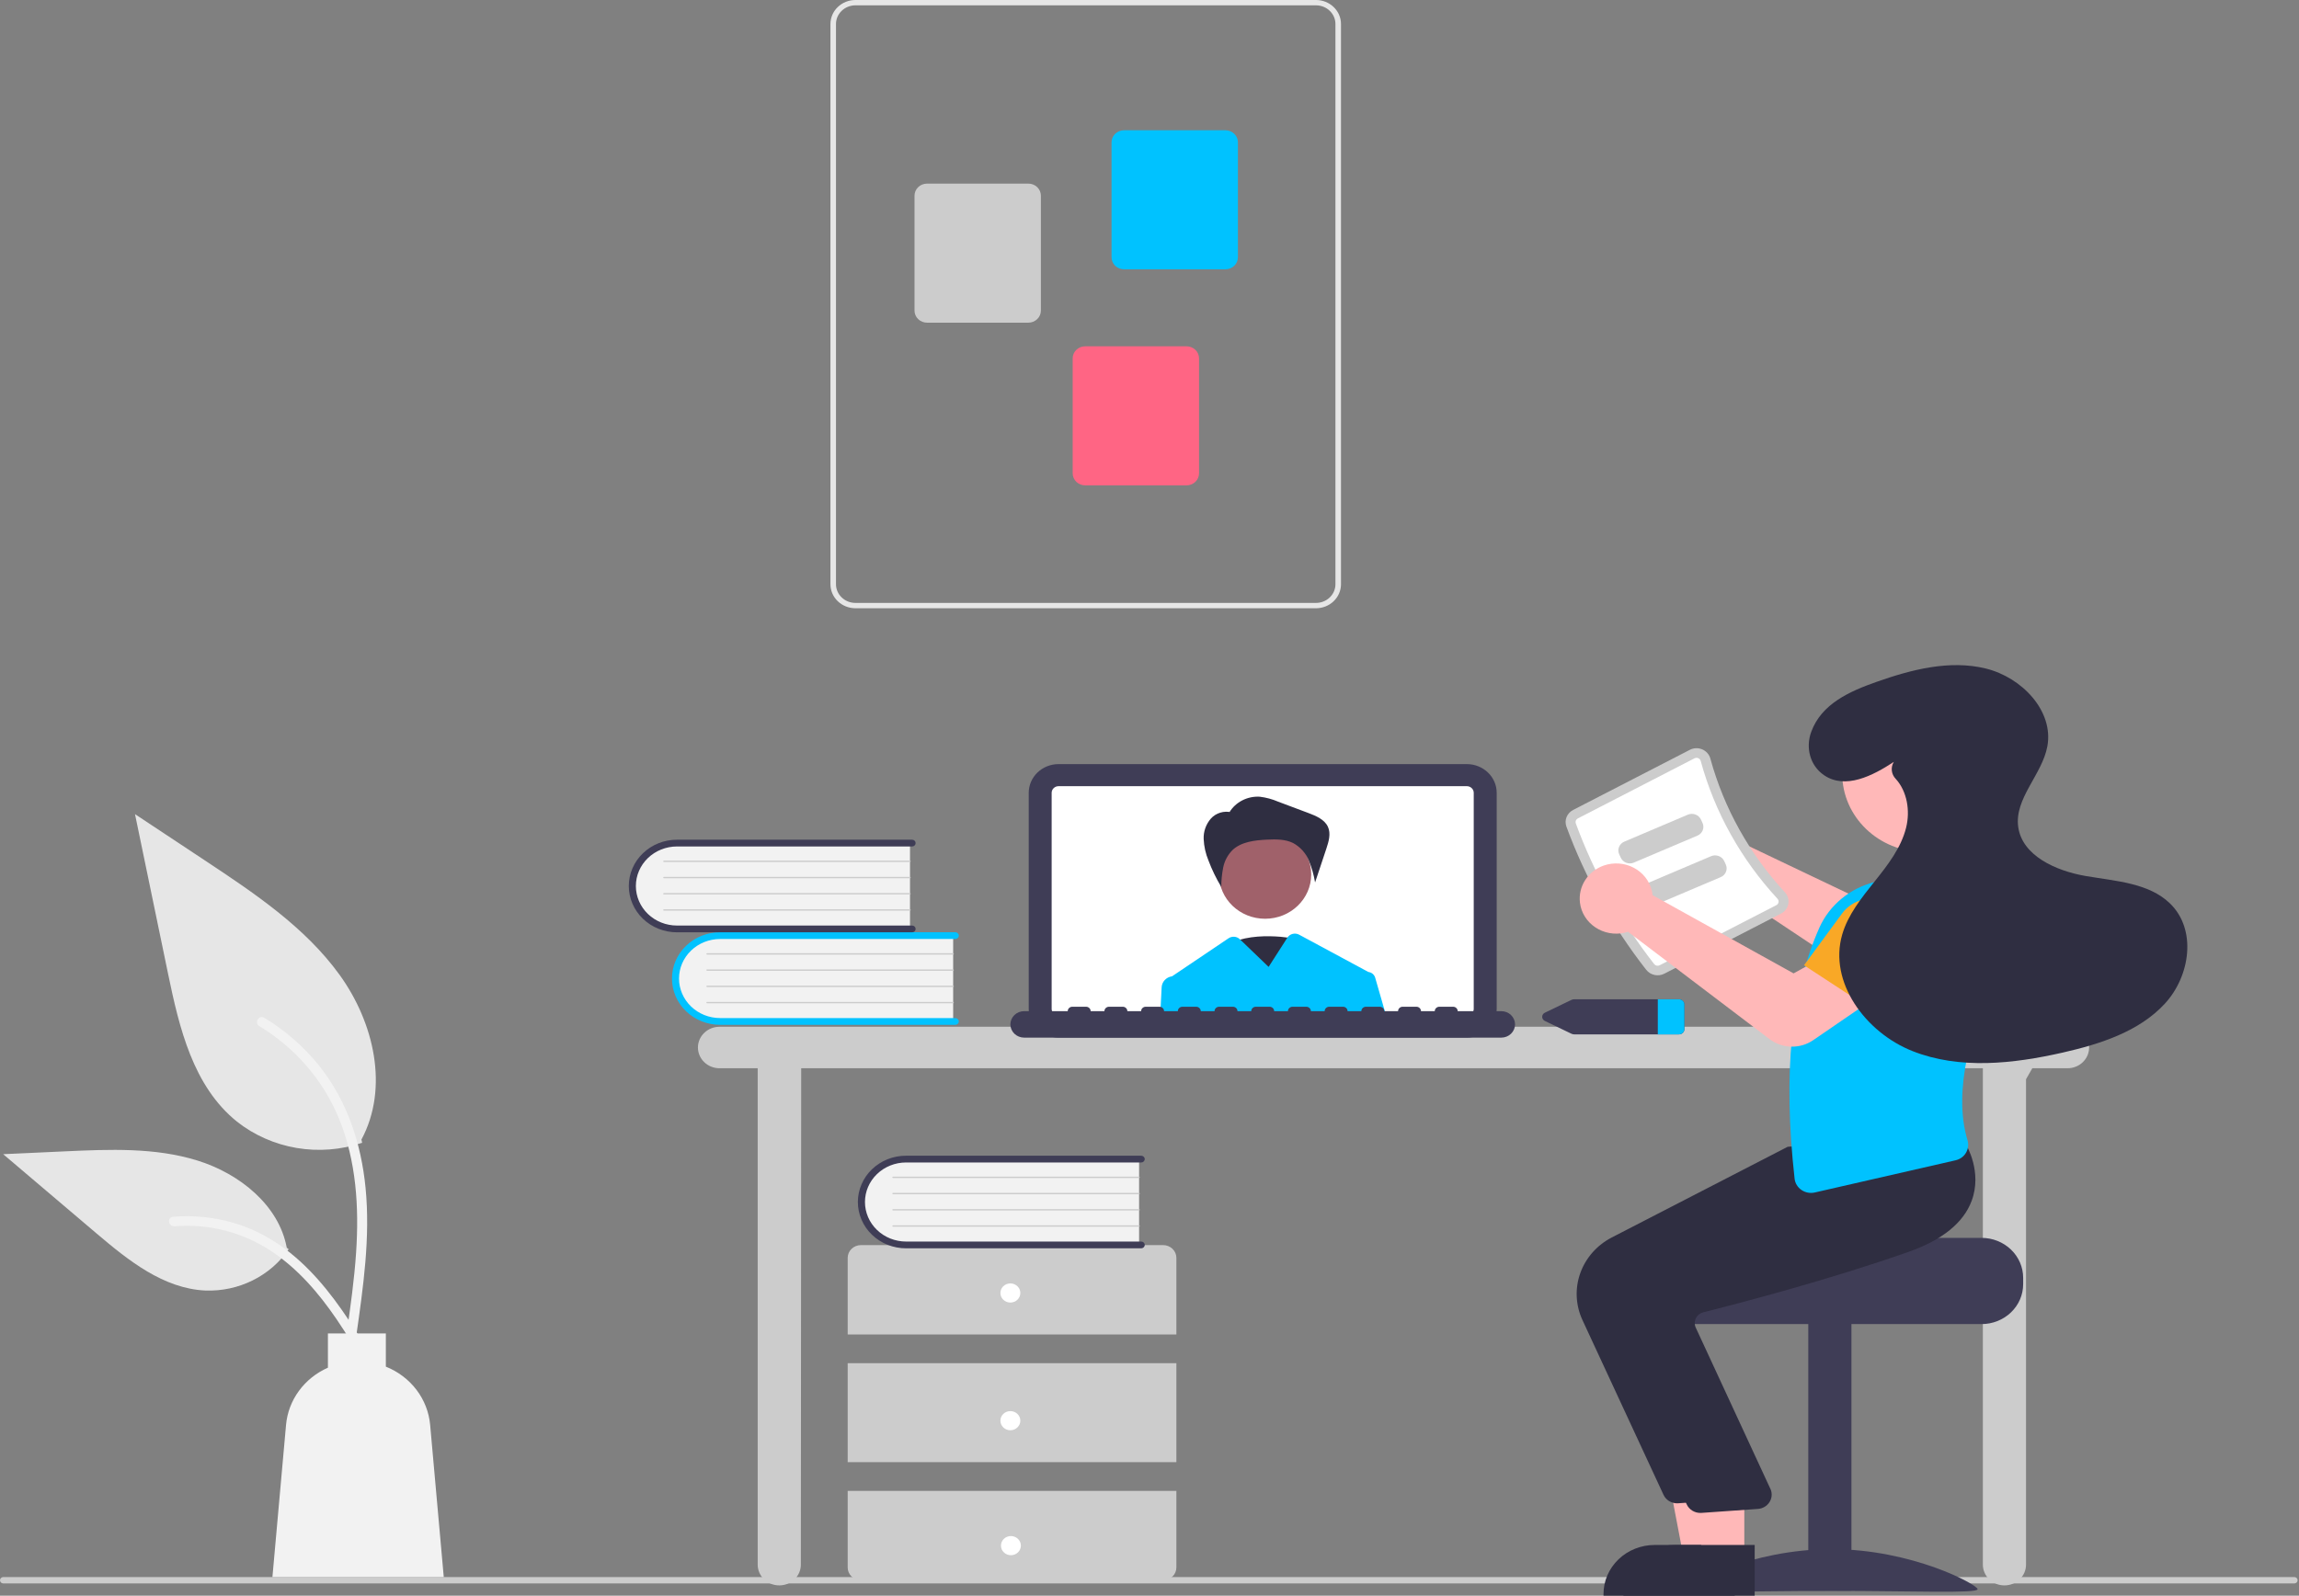 <svg width="157" height="109" viewBox="0 0 157 109" fill="none" xmlns="http://www.w3.org/2000/svg">
<rect x="0" y="0" width="157" height="109" fill="#808080" stroke="none"/>
<g clip-path="url(#clip0_1_6562)">
<path d="M156.679 108.163H0.227C0.167 108.163 0.109 108.14 0.066 108.099C0.024 108.058 0 108.002 0 107.945C0 107.887 0.024 107.831 0.066 107.79C0.109 107.75 0.167 107.727 0.227 107.727H156.679C156.739 107.727 156.797 107.75 156.839 107.79C156.882 107.831 156.905 107.887 156.905 107.945C156.905 108.002 156.882 108.058 156.839 108.099C156.797 108.14 156.739 108.163 156.679 108.163Z" fill="#CCCCCC"/>
<path d="M141.193 70.137H49.136C48.745 70.137 48.37 70.286 48.094 70.552C47.817 70.818 47.662 71.178 47.662 71.554C47.662 71.93 47.817 72.29 48.094 72.556C48.37 72.822 48.745 72.971 49.136 72.971H51.743V106.879C51.743 107.255 51.899 107.615 52.175 107.881C52.452 108.147 52.826 108.296 53.217 108.296C53.608 108.296 53.983 108.147 54.259 107.881C54.536 107.615 54.691 107.255 54.691 106.879L54.714 72.971H135.411V106.879C135.411 107.255 135.567 107.615 135.843 107.881C136.119 108.147 136.494 108.296 136.885 108.296C137.276 108.296 137.651 108.147 137.927 107.881C138.204 107.615 138.359 107.255 138.359 106.879V73.719L138.788 72.971H141.193C141.584 72.971 141.959 72.822 142.235 72.556C142.512 72.29 142.667 71.93 142.667 71.554C142.667 71.178 142.512 70.818 142.235 70.552C141.959 70.286 141.584 70.137 141.193 70.137Z" fill="#CCCCCC"/>
<path d="M100.174 70.877H72.288C71.749 70.876 71.231 70.669 70.849 70.302C70.467 69.935 70.253 69.437 70.252 68.918V54.154C70.253 53.635 70.467 53.137 70.849 52.77C71.231 52.402 71.749 52.196 72.288 52.195H100.174C100.714 52.196 101.231 52.402 101.613 52.77C101.995 53.137 102.21 53.635 102.21 54.154V68.918C102.21 69.437 101.995 69.935 101.613 70.302C101.231 70.669 100.714 70.876 100.174 70.877Z" fill="#3F3D56"/>
<path d="M100.173 53.703H72.288C72.163 53.703 72.044 53.751 71.956 53.836C71.868 53.92 71.819 54.035 71.818 54.154V68.919C71.819 69.038 71.868 69.153 71.956 69.238C72.044 69.322 72.163 69.37 72.288 69.37H100.173C100.297 69.37 100.416 69.322 100.504 69.238C100.592 69.153 100.642 69.038 100.642 68.919V54.154C100.642 54.035 100.592 53.92 100.504 53.836C100.416 53.751 100.297 53.703 100.173 53.703Z" fill="white"/>
<path d="M88.61 64.154C88.61 64.154 85.272 63.415 83.436 64.771C81.6 66.127 85.772 69.209 85.772 69.209L88.61 64.154Z" fill="#2F2E41"/>
<path d="M86.395 62.759C88.134 62.759 89.544 61.404 89.544 59.731C89.544 58.059 88.134 56.703 86.395 56.703C84.656 56.703 83.246 58.059 83.246 59.731C83.246 61.404 84.656 62.759 86.395 62.759Z" fill="#A0616A"/>
<path d="M83.959 55.481C84.169 55.138 84.474 54.858 84.839 54.671C85.204 54.484 85.616 54.398 86.029 54.422C86.46 54.474 86.882 54.587 87.279 54.759L89.338 55.531C89.87 55.731 90.454 55.975 90.685 56.478C90.899 56.945 90.739 57.484 90.577 57.97L89.807 60.28C89.722 59.757 89.575 59.245 89.371 58.754C89.163 58.26 88.787 57.847 88.304 57.584C87.769 57.321 87.139 57.326 86.539 57.354C85.689 57.393 84.764 57.497 84.16 58.074C83.84 58.401 83.623 58.81 83.534 59.251C83.446 59.69 83.402 60.137 83.402 60.584C83.054 60.008 82.76 59.402 82.525 58.775C82.331 58.308 82.221 57.813 82.199 57.311C82.179 56.804 82.353 56.308 82.69 55.918C82.86 55.727 83.083 55.586 83.333 55.511C83.582 55.435 83.849 55.428 84.102 55.49L83.959 55.481Z" fill="#2F2E41"/>
<path d="M93.912 66.784C93.882 66.681 93.822 66.59 93.739 66.52C93.655 66.451 93.552 66.407 93.443 66.393C93.435 66.388 93.428 66.384 93.42 66.38L88.719 63.847C88.585 63.775 88.427 63.755 88.278 63.792C88.129 63.828 88.001 63.919 87.919 64.045L86.634 66.047L84.697 64.184L84.666 64.155C84.567 64.059 84.436 64 84.296 63.989C84.156 63.977 84.016 64.013 83.901 64.09L80.038 66.692C80.031 66.692 80.024 66.694 80.017 66.694C79.832 66.724 79.664 66.813 79.539 66.948C79.414 67.082 79.34 67.253 79.33 67.433L79.231 69.372H94.658L93.912 66.784Z" fill="#00C2FF"/>
<path d="M102.523 69.071H99.547C99.547 68.991 99.514 68.914 99.455 68.858C99.396 68.801 99.317 68.769 99.234 68.769H98.294C98.21 68.769 98.131 68.801 98.072 68.858C98.013 68.914 97.98 68.991 97.98 69.071H97.04C97.04 68.991 97.007 68.914 96.949 68.858C96.89 68.801 96.81 68.769 96.727 68.769H95.787C95.704 68.769 95.624 68.801 95.566 68.858C95.507 68.914 95.474 68.991 95.474 69.071H94.534C94.534 68.991 94.501 68.914 94.442 68.858C94.383 68.801 94.304 68.769 94.221 68.769H93.281C93.197 68.769 93.118 68.801 93.059 68.858C93 68.914 92.967 68.991 92.967 69.071H92.027C92.027 68.991 91.994 68.914 91.936 68.858C91.877 68.801 91.797 68.769 91.714 68.769H90.774C90.691 68.769 90.611 68.801 90.552 68.858C90.494 68.914 90.461 68.991 90.461 69.071H89.521C89.521 68.991 89.488 68.914 89.429 68.858C89.37 68.801 89.29 68.769 89.207 68.769H88.267C88.184 68.769 88.105 68.801 88.046 68.858C87.987 68.914 87.954 68.991 87.954 69.071H87.014C87.014 68.991 86.981 68.914 86.922 68.858C86.864 68.801 86.784 68.769 86.701 68.769H85.761C85.678 68.769 85.598 68.801 85.539 68.858C85.481 68.914 85.448 68.991 85.448 69.071H84.508C84.508 68.991 84.475 68.914 84.416 68.858C84.357 68.801 84.278 68.769 84.194 68.769H83.254C83.171 68.769 83.092 68.801 83.033 68.858C82.974 68.914 82.941 68.991 82.941 69.071H82.001C82.001 68.991 81.968 68.914 81.909 68.858C81.851 68.801 81.771 68.769 81.688 68.769H80.748C80.665 68.769 80.585 68.801 80.526 68.858C80.468 68.914 80.435 68.991 80.435 69.071H79.495C79.495 68.991 79.462 68.914 79.403 68.858C79.344 68.801 79.264 68.769 79.181 68.769H78.241C78.158 68.769 78.079 68.801 78.02 68.858C77.961 68.914 77.928 68.991 77.928 69.071H76.988C76.988 68.991 76.955 68.914 76.896 68.858C76.838 68.801 76.758 68.769 76.675 68.769H75.735C75.652 68.769 75.572 68.801 75.513 68.858C75.454 68.914 75.421 68.991 75.421 69.071H74.482C74.482 68.991 74.449 68.914 74.39 68.858C74.331 68.801 74.251 68.769 74.168 68.769H73.228C73.145 68.769 73.066 68.801 73.007 68.858C72.948 68.914 72.915 68.991 72.915 69.071H69.939C69.689 69.071 69.451 69.167 69.275 69.336C69.099 69.506 69 69.735 69 69.975C69 70.214 69.099 70.444 69.275 70.614C69.451 70.783 69.689 70.878 69.939 70.879H102.523C102.773 70.879 103.012 70.784 103.188 70.614C103.364 70.444 103.463 70.215 103.463 69.975C103.463 69.735 103.364 69.505 103.188 69.336C103.012 69.166 102.773 69.071 102.523 69.071Z" fill="#3F3D56"/>
<path d="M65.092 63.818V69.82H49.456C49.037 69.834 48.619 69.767 48.228 69.623C47.837 69.478 47.479 69.259 47.178 68.979C46.876 68.699 46.637 68.364 46.473 67.993C46.309 67.621 46.225 67.222 46.225 66.819C46.225 66.416 46.309 66.017 46.473 65.646C46.637 65.275 46.876 64.939 47.178 64.659C47.479 64.379 47.837 64.16 48.228 64.016C48.619 63.871 49.037 63.804 49.456 63.818H65.092Z" fill="#F2F2F2"/>
<path d="M65.477 69.774C65.477 69.835 65.451 69.894 65.406 69.937C65.361 69.981 65.3 70.005 65.237 70.005H49.177C48.305 70.005 47.469 69.672 46.852 69.079C46.235 68.486 45.889 67.681 45.889 66.842C45.889 66.004 46.235 65.199 46.852 64.606C47.469 64.013 48.305 63.68 49.177 63.68H65.237C65.3 63.68 65.361 63.704 65.406 63.747C65.451 63.791 65.477 63.849 65.477 63.91C65.477 63.972 65.451 64.031 65.406 64.074C65.361 64.117 65.3 64.141 65.237 64.141H49.177C48.433 64.142 47.719 64.427 47.193 64.933C46.667 65.44 46.371 66.126 46.371 66.842C46.371 67.558 46.667 68.245 47.193 68.751C47.719 69.258 48.433 69.543 49.177 69.543H65.237C65.3 69.543 65.361 69.568 65.406 69.611C65.451 69.654 65.477 69.713 65.477 69.774Z" fill="#00C2FF"/>
<path d="M65.092 65.206H48.289C48.282 65.206 48.276 65.204 48.27 65.202C48.264 65.2 48.259 65.197 48.254 65.192C48.25 65.188 48.246 65.183 48.244 65.177C48.242 65.172 48.24 65.165 48.24 65.159C48.24 65.153 48.242 65.147 48.244 65.142C48.246 65.136 48.25 65.131 48.254 65.127C48.259 65.122 48.264 65.119 48.27 65.117C48.276 65.114 48.282 65.113 48.289 65.113H65.092C65.105 65.113 65.117 65.118 65.126 65.127C65.135 65.136 65.14 65.147 65.14 65.159C65.14 65.172 65.135 65.183 65.126 65.192C65.117 65.201 65.105 65.206 65.092 65.206Z" fill="#CCCCCC"/>
<path d="M65.092 66.311H48.289C48.282 66.311 48.276 66.31 48.27 66.308C48.264 66.305 48.259 66.302 48.254 66.298C48.25 66.293 48.246 66.288 48.244 66.283C48.242 66.277 48.24 66.271 48.24 66.265C48.24 66.259 48.242 66.253 48.244 66.247C48.246 66.242 48.25 66.237 48.254 66.232C48.259 66.228 48.264 66.225 48.27 66.222C48.276 66.22 48.282 66.219 48.289 66.219H65.092C65.105 66.219 65.117 66.224 65.126 66.232C65.135 66.241 65.14 66.253 65.14 66.265C65.14 66.277 65.135 66.289 65.126 66.297C65.117 66.306 65.105 66.311 65.092 66.311Z" fill="#CCCCCC"/>
<path d="M65.092 67.421H48.289C48.282 67.421 48.276 67.419 48.27 67.417C48.264 67.415 48.259 67.411 48.254 67.407C48.25 67.403 48.246 67.398 48.244 67.392C48.242 67.386 48.24 67.38 48.24 67.374C48.24 67.368 48.242 67.362 48.244 67.357C48.246 67.351 48.25 67.346 48.254 67.341C48.259 67.337 48.264 67.334 48.27 67.332C48.276 67.329 48.282 67.328 48.289 67.328H65.092C65.105 67.328 65.117 67.333 65.126 67.342C65.135 67.35 65.14 67.362 65.14 67.374C65.14 67.386 65.135 67.398 65.126 67.407C65.117 67.415 65.105 67.42 65.092 67.421Z" fill="#CCCCCC"/>
<path d="M65.092 68.53H48.289C48.282 68.53 48.276 68.529 48.27 68.526C48.264 68.524 48.259 68.521 48.254 68.516C48.25 68.512 48.246 68.507 48.244 68.501C48.242 68.496 48.24 68.49 48.24 68.484C48.24 68.478 48.242 68.472 48.244 68.466C48.246 68.46 48.25 68.455 48.254 68.451C48.259 68.447 48.264 68.443 48.27 68.441C48.276 68.439 48.282 68.438 48.289 68.438H65.092C65.105 68.438 65.117 68.442 65.126 68.451C65.135 68.46 65.14 68.472 65.14 68.484C65.14 68.496 65.135 68.508 65.126 68.516C65.117 68.525 65.105 68.53 65.092 68.53Z" fill="#CCCCCC"/>
<path d="M62.145 57.498V63.5H46.508C46.09 63.514 45.672 63.447 45.281 63.302C44.889 63.158 44.532 62.939 44.231 62.659C43.929 62.379 43.689 62.043 43.526 61.672C43.362 61.301 43.277 60.902 43.277 60.499C43.277 60.096 43.362 59.697 43.526 59.326C43.689 58.955 43.929 58.619 44.231 58.339C44.532 58.059 44.889 57.84 45.281 57.696C45.672 57.551 46.09 57.484 46.508 57.498H62.145Z" fill="#F2F2F2"/>
<path d="M62.529 63.454C62.529 63.515 62.504 63.574 62.459 63.617C62.414 63.66 62.353 63.685 62.289 63.685H46.23C45.798 63.685 45.37 63.603 44.971 63.444C44.572 63.285 44.21 63.052 43.905 62.758C43.599 62.465 43.357 62.116 43.192 61.732C43.026 61.349 42.941 60.937 42.941 60.522C42.941 60.107 43.026 59.695 43.192 59.312C43.357 58.928 43.599 58.579 43.905 58.286C44.21 57.992 44.572 57.759 44.971 57.6C45.37 57.441 45.798 57.359 46.23 57.359H62.289C62.353 57.359 62.414 57.384 62.459 57.427C62.504 57.47 62.529 57.529 62.529 57.59C62.529 57.651 62.504 57.71 62.459 57.754C62.414 57.797 62.353 57.821 62.289 57.821H46.23C45.486 57.822 44.772 58.107 44.246 58.613C43.72 59.12 43.424 59.806 43.424 60.522C43.424 61.238 43.72 61.925 44.246 62.431C44.772 62.938 45.486 63.222 46.23 63.223H62.289C62.353 63.223 62.414 63.247 62.459 63.291C62.504 63.334 62.529 63.393 62.529 63.454Z" fill="#3F3D56"/>
<path d="M62.145 58.881H45.341C45.335 58.881 45.329 58.88 45.323 58.878C45.317 58.876 45.312 58.872 45.307 58.868C45.303 58.864 45.299 58.859 45.297 58.853C45.294 58.847 45.293 58.841 45.293 58.835C45.293 58.829 45.294 58.823 45.297 58.818C45.299 58.812 45.303 58.807 45.307 58.803C45.312 58.798 45.317 58.795 45.323 58.792C45.329 58.79 45.335 58.789 45.341 58.789H62.145C62.157 58.789 62.169 58.794 62.178 58.803C62.187 58.811 62.192 58.823 62.192 58.835C62.192 58.847 62.187 58.859 62.178 58.868C62.169 58.876 62.157 58.881 62.145 58.881Z" fill="#CCCCCC"/>
<path d="M62.145 59.991H45.341C45.335 59.991 45.329 59.99 45.323 59.987C45.317 59.985 45.312 59.982 45.307 59.977C45.303 59.973 45.299 59.968 45.297 59.962C45.294 59.957 45.293 59.951 45.293 59.945C45.293 59.938 45.294 59.932 45.297 59.927C45.299 59.921 45.303 59.916 45.307 59.912C45.312 59.908 45.317 59.904 45.323 59.902C45.329 59.9 45.335 59.898 45.341 59.898H62.145C62.157 59.898 62.169 59.903 62.178 59.912C62.187 59.921 62.192 59.932 62.192 59.945C62.192 59.957 62.187 59.968 62.178 59.977C62.169 59.986 62.157 59.991 62.145 59.991Z" fill="#CCCCCC"/>
<path d="M62.145 61.096H45.341C45.335 61.096 45.329 61.095 45.323 61.093C45.317 61.09 45.312 61.087 45.307 61.083C45.303 61.078 45.299 61.073 45.297 61.068C45.294 61.062 45.293 61.056 45.293 61.05C45.293 61.044 45.294 61.038 45.297 61.032C45.299 61.027 45.303 61.022 45.307 61.017C45.312 61.013 45.317 61.01 45.323 61.007C45.329 61.005 45.335 61.004 45.341 61.004H62.145C62.157 61.004 62.169 61.009 62.178 61.017C62.187 61.026 62.192 61.038 62.192 61.05C62.192 61.062 62.187 61.074 62.178 61.083C62.169 61.091 62.157 61.096 62.145 61.096Z" fill="#CCCCCC"/>
<path d="M62.145 62.206H45.341C45.335 62.206 45.329 62.205 45.323 62.202C45.317 62.2 45.312 62.197 45.307 62.192C45.303 62.188 45.299 62.183 45.297 62.177C45.294 62.172 45.293 62.166 45.293 62.16C45.293 62.153 45.294 62.147 45.297 62.142C45.299 62.136 45.303 62.131 45.307 62.127C45.312 62.122 45.317 62.119 45.323 62.117C45.329 62.114 45.335 62.113 45.341 62.113H62.145C62.157 62.113 62.169 62.118 62.178 62.127C62.187 62.136 62.192 62.147 62.192 62.16C62.192 62.172 62.187 62.183 62.178 62.192C62.169 62.201 62.157 62.206 62.145 62.206Z" fill="#CCCCCC"/>
<path d="M80.336 91.156V85.923C80.336 85.692 80.241 85.47 80.07 85.306C79.9 85.143 79.67 85.051 79.429 85.051H58.796C58.555 85.051 58.324 85.143 58.154 85.306C57.984 85.47 57.889 85.692 57.889 85.923V91.156H80.336Z" fill="#CCCCCC"/>
<path d="M80.336 93.117H57.889V99.877H80.336V93.117Z" fill="#CCCCCC"/>
<path d="M57.889 101.84V107.073C57.889 107.304 57.984 107.526 58.154 107.69C58.324 107.853 58.555 107.945 58.796 107.945H79.429C79.67 107.945 79.9 107.853 80.07 107.69C80.241 107.526 80.336 107.304 80.336 107.073V101.84H57.889Z" fill="#CCCCCC"/>
<path d="M68.999 88.976C69.374 88.976 69.679 88.683 69.679 88.322C69.679 87.961 69.374 87.668 68.999 87.668C68.623 87.668 68.318 87.961 68.318 88.322C68.318 88.683 68.623 88.976 68.999 88.976Z" fill="white"/>
<path d="M68.999 97.699C69.374 97.699 69.679 97.406 69.679 97.045C69.679 96.683 69.374 96.391 68.999 96.391C68.623 96.391 68.318 96.683 68.318 97.045C68.318 97.406 68.623 97.699 68.999 97.699Z" fill="white"/>
<path d="M69.036 106.234C69.411 106.234 69.716 105.941 69.716 105.58C69.716 105.219 69.411 104.926 69.036 104.926C68.66 104.926 68.356 105.219 68.356 105.58C68.356 105.941 68.66 106.234 69.036 106.234Z" fill="white"/>
<path d="M77.79 79.084V85.086H62.153C61.734 85.1 61.316 85.033 60.925 84.888C60.534 84.744 60.177 84.525 59.875 84.245C59.574 83.965 59.334 83.629 59.17 83.258C59.006 82.887 58.922 82.488 58.922 82.085C58.922 81.682 59.006 81.283 59.17 80.912C59.334 80.541 59.574 80.205 59.875 79.925C60.177 79.645 60.534 79.426 60.925 79.282C61.316 79.137 61.734 79.07 62.153 79.084H77.79Z" fill="#F2F2F2"/>
<path d="M78.175 85.04C78.175 85.101 78.149 85.16 78.104 85.203C78.059 85.246 77.998 85.271 77.934 85.271H61.875C61.443 85.271 61.015 85.189 60.616 85.031C60.217 84.872 59.854 84.639 59.548 84.345C59.242 84.052 59 83.703 58.835 83.319C58.669 82.935 58.584 82.523 58.584 82.108C58.584 81.692 58.669 81.281 58.835 80.897C59 80.513 59.242 80.164 59.548 79.871C59.854 79.577 60.217 79.344 60.616 79.185C61.015 79.026 61.443 78.945 61.875 78.945H77.934C77.998 78.945 78.059 78.97 78.104 79.013C78.149 79.056 78.175 79.115 78.175 79.176C78.175 79.237 78.149 79.296 78.104 79.339C78.059 79.383 77.998 79.407 77.934 79.407H61.875C61.131 79.408 60.417 79.692 59.891 80.199C59.365 80.705 59.069 81.392 59.069 82.108C59.069 82.824 59.365 83.51 59.891 84.017C60.417 84.523 61.131 84.808 61.875 84.809H77.934C77.998 84.809 78.059 84.833 78.104 84.876C78.149 84.92 78.175 84.978 78.175 85.04Z" fill="#3F3D56"/>
<path d="M77.791 80.467H60.988C60.981 80.467 60.975 80.466 60.969 80.464C60.964 80.462 60.958 80.458 60.954 80.454C60.949 80.45 60.946 80.445 60.943 80.439C60.941 80.433 60.94 80.427 60.94 80.421C60.94 80.415 60.941 80.409 60.943 80.403C60.946 80.398 60.949 80.393 60.954 80.388C60.958 80.384 60.964 80.381 60.969 80.378C60.975 80.376 60.981 80.375 60.988 80.375H77.791C77.804 80.375 77.816 80.38 77.825 80.389C77.834 80.397 77.839 80.409 77.839 80.421C77.839 80.433 77.834 80.445 77.825 80.454C77.816 80.462 77.804 80.467 77.791 80.467Z" fill="#CCCCCC"/>
<path d="M77.791 81.577H60.988C60.981 81.577 60.975 81.576 60.969 81.573C60.964 81.571 60.958 81.568 60.954 81.563C60.949 81.559 60.946 81.554 60.943 81.548C60.941 81.543 60.94 81.537 60.94 81.531C60.94 81.525 60.941 81.518 60.943 81.513C60.946 81.507 60.949 81.502 60.954 81.498C60.958 81.493 60.964 81.49 60.969 81.488C60.975 81.486 60.981 81.484 60.988 81.484H77.791C77.804 81.484 77.816 81.489 77.825 81.498C77.834 81.507 77.839 81.518 77.839 81.531C77.839 81.543 77.834 81.554 77.825 81.563C77.816 81.572 77.804 81.577 77.791 81.577Z" fill="#CCCCCC"/>
<path d="M77.791 82.686H60.988C60.981 82.686 60.975 82.685 60.969 82.683C60.964 82.68 60.958 82.677 60.954 82.673C60.949 82.668 60.946 82.663 60.943 82.658C60.941 82.652 60.94 82.646 60.94 82.64C60.94 82.634 60.941 82.628 60.943 82.622C60.946 82.617 60.949 82.611 60.954 82.607C60.958 82.603 60.964 82.6 60.969 82.597C60.975 82.595 60.981 82.594 60.988 82.594H77.791C77.804 82.594 77.816 82.599 77.825 82.607C77.834 82.616 77.839 82.628 77.839 82.64C77.839 82.652 77.834 82.664 77.825 82.672C77.816 82.681 77.804 82.686 77.791 82.686Z" fill="#CCCCCC"/>
<path d="M77.791 83.792H60.988C60.981 83.792 60.975 83.79 60.969 83.788C60.964 83.786 60.958 83.782 60.954 83.778C60.949 83.774 60.946 83.769 60.943 83.763C60.941 83.757 60.94 83.751 60.94 83.745C60.94 83.739 60.941 83.733 60.943 83.728C60.946 83.722 60.949 83.717 60.954 83.713C60.958 83.708 60.964 83.705 60.969 83.703C60.975 83.7 60.981 83.699 60.988 83.699H77.791C77.804 83.699 77.816 83.704 77.825 83.713C77.834 83.722 77.839 83.733 77.839 83.745C77.839 83.758 77.834 83.769 77.825 83.778C77.816 83.787 77.804 83.791 77.791 83.792Z" fill="#CCCCCC"/>
<path d="M56.711 39.908V1.64C56.712 1.205 56.891 0.788 57.211 0.481C57.531 0.173 57.964 0 58.416 0H89.872C90.324 0 90.758 0.173 91.077 0.481C91.397 0.788 91.577 1.205 91.577 1.64V39.908C91.577 40.343 91.397 40.76 91.077 41.068C90.758 41.375 90.324 41.548 89.872 41.549H58.416C57.964 41.548 57.531 41.375 57.211 41.068C56.891 40.76 56.712 40.343 56.711 39.908ZM58.416 0.364C58.065 0.365 57.727 0.499 57.479 0.739C57.23 0.978 57.09 1.302 57.09 1.64V39.908C57.09 40.247 57.23 40.571 57.479 40.81C57.727 41.049 58.065 41.184 58.416 41.184H89.872C90.224 41.184 90.561 41.049 90.809 40.81C91.058 40.571 91.198 40.247 91.198 39.908V1.64C91.198 1.302 91.058 0.978 90.809 0.739C90.561 0.499 90.224 0.365 89.872 0.364H58.416Z" fill="#E6E6E6"/>
<path d="M75.908 17.576V9.718C75.909 9.501 75.998 9.293 76.158 9.139C76.318 8.985 76.535 8.899 76.761 8.898H83.685C83.911 8.899 84.128 8.985 84.288 9.139C84.448 9.293 84.537 9.501 84.538 9.718V17.576C84.537 17.794 84.448 18.002 84.288 18.156C84.128 18.309 83.911 18.396 83.685 18.396H76.761C76.535 18.396 76.318 18.309 76.158 18.156C75.998 18.002 75.909 17.794 75.908 17.576Z" fill="#00C2FF"/>
<path d="M62.453 21.221V13.363C62.453 13.146 62.543 12.937 62.703 12.783C62.863 12.63 63.08 12.543 63.306 12.543H70.23C70.456 12.543 70.673 12.63 70.832 12.783C70.992 12.937 71.082 13.146 71.083 13.363V21.221C71.082 21.438 70.992 21.647 70.832 21.8C70.673 21.954 70.456 22.041 70.23 22.041H63.306C63.08 22.041 62.863 21.954 62.703 21.8C62.543 21.647 62.453 21.438 62.453 21.221Z" fill="#CCCCCC"/>
<path d="M73.254 32.334V24.476C73.254 24.259 73.344 24.05 73.504 23.897C73.664 23.743 73.88 23.657 74.107 23.656H81.031C81.257 23.657 81.474 23.743 81.633 23.897C81.793 24.05 81.883 24.259 81.883 24.476V32.334C81.883 32.551 81.793 32.76 81.633 32.914C81.474 33.067 81.257 33.154 81.031 33.154H74.107C73.88 33.154 73.664 33.067 73.504 32.914C73.344 32.76 73.254 32.551 73.254 32.334Z" fill="#FF6584"/>
<path d="M114.633 68.258H107.509C107.441 68.258 107.375 68.273 107.314 68.302L105.516 69.168C105.457 69.192 105.406 69.232 105.371 69.284C105.335 69.335 105.316 69.396 105.316 69.458C105.316 69.519 105.335 69.58 105.371 69.632C105.406 69.683 105.457 69.724 105.516 69.748L107.314 70.613C107.375 70.642 107.441 70.657 107.509 70.657H114.633C114.731 70.662 114.828 70.63 114.902 70.568C114.976 70.506 115.021 70.418 115.028 70.323V68.592C115.021 68.498 114.976 68.41 114.902 68.347C114.828 68.285 114.731 68.253 114.633 68.258Z" fill="#3F3D56"/>
<path d="M115.027 68.592V70.323C115.02 70.418 114.975 70.506 114.901 70.568C114.827 70.63 114.73 70.662 114.632 70.657H113.213V68.258H114.632C114.73 68.253 114.827 68.285 114.901 68.347C114.975 68.41 115.02 68.498 115.027 68.592Z" fill="#00C2FF"/>
<path d="M114.578 55.31C114.901 55.176 115.249 55.109 115.601 55.114C115.952 55.118 116.299 55.194 116.618 55.337C116.936 55.479 117.22 55.684 117.451 55.94C117.681 56.195 117.853 56.494 117.955 56.817C117.986 56.92 118.011 57.025 118.027 57.13L127.99 61.881L130.295 60.412L133.164 63.588L129.644 66.338C129.22 66.666 128.698 66.854 128.155 66.874C127.612 66.894 127.076 66.745 126.628 66.449L116.52 59.727C116.445 59.758 116.368 59.785 116.29 59.808C115.953 59.906 115.599 59.934 115.25 59.891C114.902 59.848 114.567 59.735 114.267 59.559C113.967 59.383 113.709 59.147 113.51 58.868C113.311 58.59 113.176 58.274 113.113 57.941C113.094 57.845 113.082 57.747 113.076 57.649C113.048 57.158 113.177 56.671 113.446 56.253C113.714 55.834 114.109 55.505 114.578 55.31Z" fill="#FFB8B8"/>
<path d="M135.329 84.559H124.443C124.443 84.859 113.224 85.104 113.224 85.104C113.048 85.231 112.887 85.377 112.746 85.54C112.319 86.029 112.086 86.646 112.088 87.284V87.72C112.088 88.443 112.387 89.136 112.918 89.647C113.45 90.159 114.171 90.446 114.922 90.446H135.329C136.08 90.445 136.801 90.158 137.332 89.647C137.864 89.136 138.163 88.443 138.163 87.72V87.284C138.162 86.562 137.863 85.869 137.332 85.358C136.801 84.847 136.08 84.56 135.329 84.559Z" fill="#3F3D56"/>
<path d="M123.488 108.656H126.436V90.34H123.488V108.656Z" fill="#3F3D56"/>
<path d="M115.098 108.555C115.098 108.862 119.564 108.674 125.074 108.674C130.584 108.674 135.051 108.862 135.051 108.555C135.051 108.249 130.584 105.82 125.074 105.82C119.564 105.82 115.098 108.249 115.098 108.555Z" fill="#3F3D56"/>
<path d="M117.758 106.41L114.979 106.41L113.656 99.477L117.759 99.477L117.758 106.41Z" fill="#FFB8B8"/>
<path d="M118.467 109L109.504 108.999V108.89C109.504 108.45 109.594 108.013 109.769 107.606C109.945 107.199 110.202 106.829 110.526 106.518C110.85 106.206 111.234 105.959 111.658 105.791C112.081 105.622 112.535 105.535 112.993 105.535H112.993L118.467 105.535L118.467 109Z" fill="#2F2E41"/>
<path d="M113.602 102.108L108.06 90.157C107.598 89.15 107.546 88.012 107.917 86.97C108.288 85.928 109.053 85.059 110.06 84.535L122.08 78.336L127.565 77.888L132.625 77.445L132.661 77.505C132.708 77.581 133.796 79.388 133.061 81.369C132.503 82.872 131.052 84.046 128.748 84.858C123.371 86.754 117.16 88.375 114.739 88.983C114.632 89.01 114.532 89.058 114.445 89.124C114.359 89.19 114.288 89.273 114.237 89.367C114.187 89.46 114.156 89.563 114.149 89.668C114.141 89.773 114.156 89.878 114.193 89.978L119.341 101.101C119.395 101.242 119.415 101.394 119.398 101.543C119.381 101.692 119.329 101.836 119.246 101.963C119.163 102.09 119.05 102.197 118.917 102.276C118.783 102.354 118.633 102.402 118.478 102.416L114.631 102.685C114.598 102.688 114.565 102.69 114.533 102.69C114.336 102.69 114.143 102.635 113.978 102.532C113.813 102.429 113.682 102.281 113.602 102.108Z" fill="#2F2E41"/>
<path d="M119.12 106.41L116.34 106.41L115.018 99.477L119.12 99.477L119.12 106.41Z" fill="#FFB8B8"/>
<path d="M119.828 109L110.865 108.999V108.89C110.865 108.45 110.955 108.013 111.131 107.606C111.306 107.199 111.563 106.829 111.887 106.518C112.211 106.206 112.596 105.959 113.019 105.791C113.442 105.622 113.896 105.535 114.354 105.535H114.354L119.829 105.535L119.828 109Z" fill="#2F2E41"/>
<path d="M115.188 102.765L109.646 90.814C109.183 89.806 109.132 88.668 109.503 87.626C109.873 86.585 110.639 85.715 111.646 85.191L123.666 78.993L129.151 78.544L134.211 78.102L134.247 78.161C134.294 78.237 135.382 80.044 134.647 82.025C134.089 83.528 132.638 84.702 130.334 85.514C124.957 87.411 118.746 89.031 116.325 89.64C116.218 89.666 116.118 89.714 116.031 89.78C115.945 89.846 115.874 89.929 115.823 90.023C115.772 90.117 115.742 90.219 115.735 90.324C115.727 90.429 115.742 90.534 115.779 90.634L120.927 101.758C120.981 101.899 121 102.05 120.984 102.199C120.967 102.349 120.915 102.492 120.832 102.619C120.748 102.746 120.636 102.853 120.503 102.932C120.369 103.01 120.219 103.058 120.064 103.072L116.217 103.342C116.184 103.345 116.151 103.346 116.119 103.346C115.922 103.346 115.729 103.291 115.564 103.188C115.399 103.085 115.268 102.938 115.188 102.765Z" fill="#2F2E41"/>
<path d="M112.427 66.254C110.099 63.275 108.258 59.971 106.968 56.456C106.894 56.246 106.899 56.017 106.983 55.81C107.068 55.603 107.226 55.432 107.429 55.327L115.398 51.221C115.527 51.154 115.67 51.116 115.816 51.11C115.963 51.104 116.109 51.131 116.243 51.188C116.379 51.245 116.501 51.331 116.597 51.44C116.694 51.549 116.764 51.678 116.801 51.816C117.728 55.203 119.472 58.332 121.89 60.951C121.99 61.057 122.063 61.184 122.103 61.322C122.144 61.46 122.152 61.605 122.126 61.746C122.1 61.885 122.043 62.016 121.957 62.13C121.87 62.244 121.759 62.338 121.629 62.404L113.66 66.51C113.456 66.615 113.221 66.647 112.995 66.6C112.769 66.552 112.568 66.43 112.427 66.254Z" fill="#CCCCCC"/>
<path d="M112.971 65.863C113.014 65.914 113.074 65.95 113.141 65.963C113.208 65.977 113.278 65.967 113.339 65.936L121.308 61.83C121.346 61.81 121.38 61.782 121.405 61.748C121.431 61.715 121.448 61.675 121.456 61.634C121.464 61.59 121.462 61.545 121.449 61.503C121.436 61.46 121.413 61.421 121.382 61.388C118.892 58.692 117.097 55.471 116.143 51.984C116.132 51.941 116.11 51.901 116.08 51.867C116.051 51.834 116.013 51.807 115.971 51.789C115.931 51.772 115.887 51.764 115.844 51.766C115.8 51.768 115.757 51.779 115.719 51.799L107.75 55.906C107.69 55.937 107.643 55.988 107.617 56.049C107.591 56.11 107.589 56.178 107.61 56.241C108.876 59.692 110.684 62.937 112.971 65.863Z" fill="white"/>
<path d="M138.901 65.159L132.66 67.44L131.136 63.37C130.934 62.829 130.937 62.237 131.144 61.699C131.352 61.16 131.75 60.709 132.27 60.426C132.796 60.139 133.411 60.043 134.004 60.154C134.597 60.266 135.129 60.578 135.504 61.033L138.901 65.159Z" fill="#F9A826"/>
<path d="M123.026 81.287C122.895 81.198 122.785 81.082 122.703 80.949C122.622 80.816 122.571 80.667 122.554 80.513C121.754 73.337 122.311 67.721 124.256 63.345C124.598 62.59 125.114 61.919 125.765 61.384C126.415 60.848 127.184 60.462 128.012 60.253L133.057 60.008L133.083 60.02C134.221 60.556 135.15 61.431 135.731 62.515C136.311 63.598 136.514 64.833 136.307 66.036C134.685 70.149 133.326 74.431 134.362 77.886C134.406 78.031 134.418 78.182 134.399 78.331C134.38 78.48 134.33 78.624 134.252 78.755C134.177 78.881 134.075 78.99 133.953 79.077C133.832 79.163 133.693 79.225 133.546 79.258L123.937 81.456C123.781 81.492 123.62 81.495 123.463 81.466C123.305 81.437 123.157 81.376 123.026 81.287Z" fill="#00C2FF"/>
<path d="M131.374 58.196C134.449 58.196 136.943 55.798 136.943 52.84C136.943 49.882 134.449 47.484 131.374 47.484C128.298 47.484 125.805 49.882 125.805 52.84C125.805 55.798 128.298 58.196 131.374 58.196Z" fill="#FFB8B8"/>
<path d="M115.92 57.08L111.58 58.922C111.415 58.992 111.227 58.996 111.059 58.934C110.891 58.871 110.756 58.747 110.683 58.588L110.575 58.354C110.503 58.196 110.498 58.016 110.564 57.854C110.629 57.692 110.758 57.562 110.923 57.492L115.263 55.649C115.428 55.579 115.615 55.575 115.783 55.638C115.952 55.701 116.087 55.825 116.16 55.983L116.267 56.217C116.34 56.376 116.344 56.556 116.279 56.718C116.214 56.88 116.085 57.01 115.92 57.08Z" fill="#CCCCCC"/>
<path d="M117.508 59.916L113.168 61.758C113.002 61.828 112.815 61.832 112.647 61.77C112.479 61.707 112.344 61.583 112.271 61.424L112.163 61.19C112.091 61.032 112.086 60.852 112.151 60.69C112.217 60.528 112.346 60.398 112.511 60.328L116.851 58.485C117.016 58.415 117.203 58.411 117.371 58.474C117.539 58.537 117.675 58.661 117.748 58.819L117.855 59.053C117.928 59.212 117.932 59.392 117.867 59.554C117.802 59.715 117.673 59.846 117.508 59.916Z" fill="#CCCCCC"/>
<path d="M120.855 70.989L111.179 63.648C111.102 63.674 111.023 63.696 110.944 63.714C110.602 63.791 110.248 63.798 109.903 63.734C109.559 63.671 109.232 63.538 108.945 63.345C108.655 63.152 108.412 62.902 108.231 62.611C108.05 62.32 107.935 61.996 107.896 61.659C107.831 61.121 107.957 60.577 108.254 60.117C108.55 59.656 109 59.305 109.53 59.121C109.861 59.007 110.213 58.962 110.564 58.987C110.914 59.013 111.255 59.11 111.564 59.272C111.872 59.433 112.142 59.655 112.356 59.924C112.569 60.192 112.721 60.501 112.801 60.83C112.826 60.935 112.843 61.04 112.853 61.147L122.485 66.491L124.882 65.164L127.538 68.507L123.816 71.058C123.38 71.354 122.857 71.507 122.324 71.495C121.79 71.482 121.275 71.305 120.855 70.989Z" fill="#FFB8B8"/>
<path d="M128.718 69.546L123.197 65.936L125.792 62.402C126.136 61.932 126.642 61.596 127.22 61.45C127.798 61.305 128.411 61.361 128.95 61.608C129.496 61.858 129.93 62.287 130.175 62.819C130.42 63.35 130.46 63.948 130.287 64.504L128.718 69.546Z" fill="#F9A826"/>
<path d="M129.332 52.042C127.901 52.984 126.022 53.952 124.56 52.949C123.6 52.29 123.297 51.07 123.687 50C124.387 48.075 126.31 47.227 128.149 46.578C130.54 45.733 133.143 45.061 135.611 45.666C138.079 46.271 140.261 48.569 139.815 50.981C139.457 52.92 137.555 54.534 137.825 56.486C138.096 58.452 140.394 59.486 142.423 59.837C144.452 60.188 146.722 60.301 148.18 61.703C150.04 63.49 149.576 66.686 147.826 68.573C146.076 70.461 143.435 71.317 140.875 71.898C137.484 72.669 133.817 73.074 130.597 71.795C127.376 70.516 124.87 67.073 125.803 63.845C126.197 62.481 127.125 61.329 128.022 60.207C128.92 59.085 129.828 57.911 130.17 56.535C130.455 55.388 130.244 54.056 129.453 53.195C129.309 53.045 129.219 52.854 129.195 52.651C129.17 52.448 129.214 52.242 129.319 52.064L129.332 52.042Z" fill="#2F2E41"/>
<path d="M24.731 78.063C23.296 78.548 21.756 78.67 20.258 78.416C18.759 78.162 17.355 77.542 16.178 76.614C13.183 74.196 12.243 70.212 11.479 66.524C10.726 62.887 9.972 59.25 9.219 55.613L13.951 58.747C17.355 61.001 20.834 63.326 23.191 66.591C25.547 69.855 26.576 74.311 24.683 77.843" fill="#E6E6E6"/>
<path d="M24.327 91.27C24.806 87.915 25.299 84.517 24.963 81.126C24.665 78.114 23.709 75.172 21.764 72.76C20.731 71.482 19.475 70.387 18.051 69.525C17.68 69.299 17.338 69.865 17.708 70.09C20.171 71.587 22.077 73.798 23.149 76.404C24.334 79.301 24.524 82.46 24.32 85.539C24.197 87.4 23.935 89.25 23.671 91.097C23.651 91.18 23.664 91.268 23.708 91.343C23.752 91.418 23.824 91.473 23.909 91.499C23.996 91.522 24.089 91.51 24.167 91.467C24.245 91.425 24.303 91.354 24.327 91.27Z" fill="#F2F2F2"/>
<path d="M19.713 85.335C19.097 86.235 18.251 86.967 17.256 87.461C16.261 87.955 15.151 88.194 14.032 88.155C11.156 88.024 8.759 86.094 6.6 84.261L0.217 78.841L4.442 78.647C7.48 78.507 10.597 78.376 13.49 79.277C16.384 80.178 19.053 82.347 19.582 85.227" fill="#E6E6E6"/>
<path d="M25.681 93.203C23.375 89.279 20.701 84.919 15.923 83.526C14.594 83.14 13.201 83.001 11.819 83.118C11.383 83.154 11.492 83.8 11.927 83.764C14.244 83.579 16.557 84.168 18.476 85.431C20.323 86.64 21.761 88.32 22.978 90.103C23.724 91.194 24.391 92.332 25.059 93.469C25.273 93.832 25.896 93.57 25.681 93.203Z" fill="#F2F2F2"/>
<path d="M29.375 97.331C29.297 96.465 28.974 95.636 28.441 94.935C27.907 94.234 27.184 93.687 26.35 93.354V91.086H22.394V93.425C21.601 93.775 20.918 94.32 20.416 95.007C19.913 95.693 19.609 96.495 19.534 97.331L18.604 107.728H30.305L29.375 97.331Z" fill="#F2F2F2"/>
</g>
<defs>
<clipPath id="clip0_1_6562">
<rect width="156.905" height="109" fill="white"/>
</clipPath>
</defs>
</svg>
